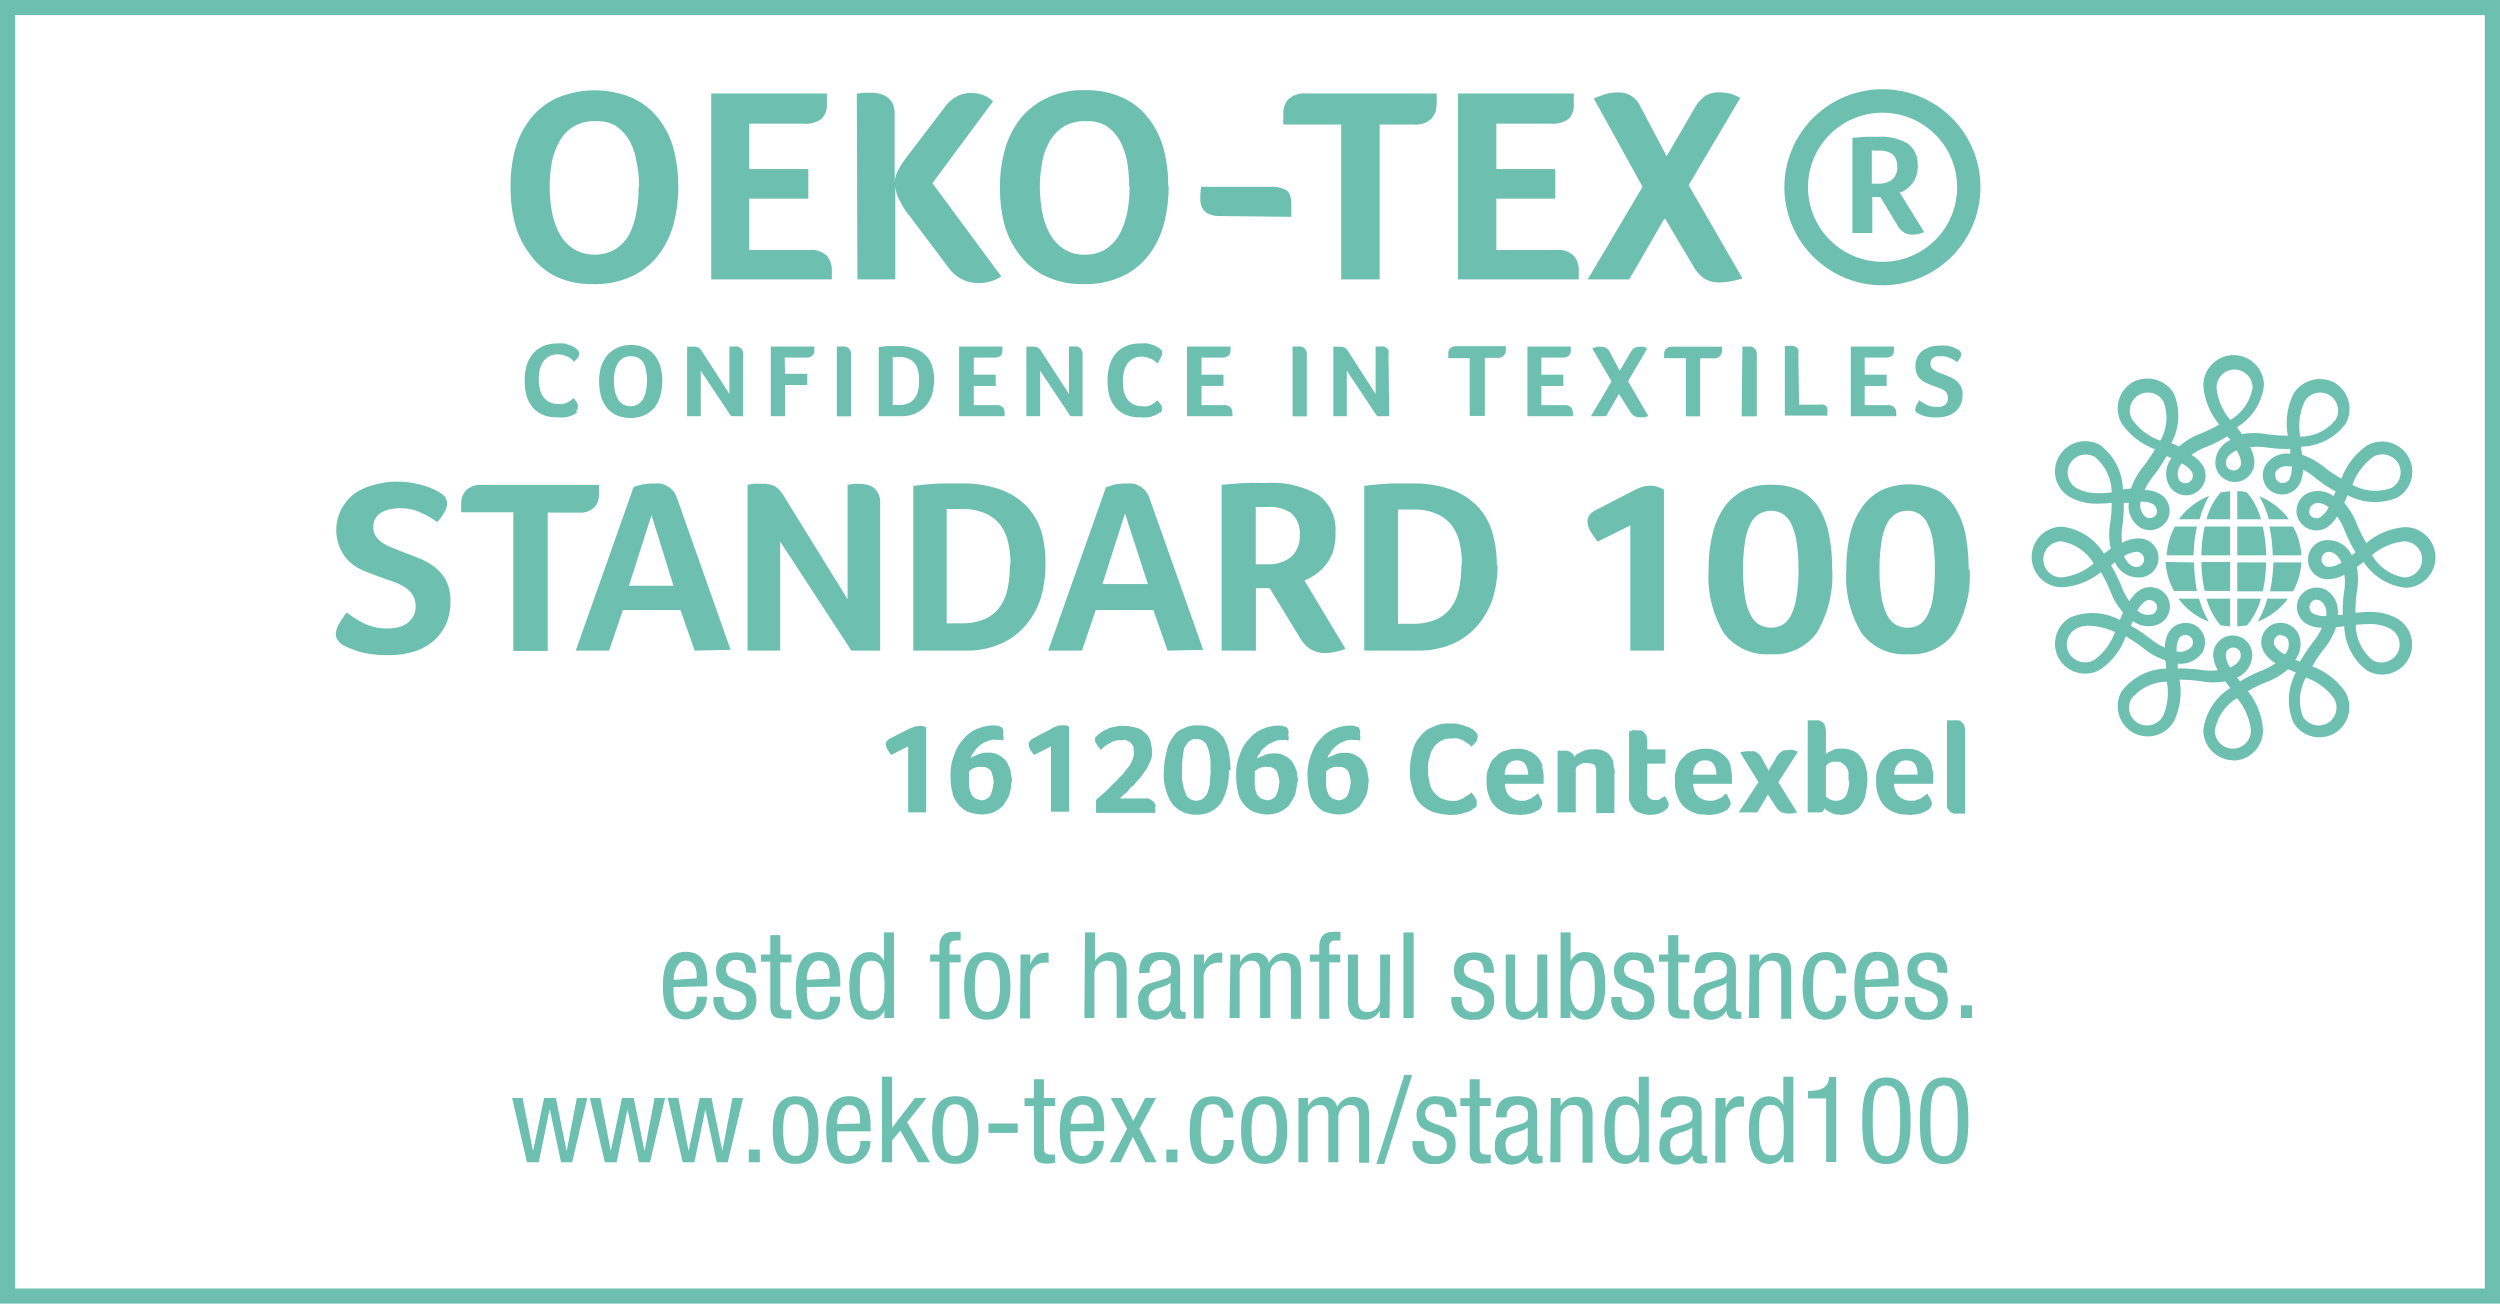 <svg xmlns="http://www.w3.org/2000/svg" viewBox="0 0 165 86.04"><defs><style>.cls-1{fill:#6dbfb0;}.cls-2,.cls-3{fill:none;stroke-miterlimit:10;}.cls-2{stroke:#231f20;stroke-width:0.54px;}.cls-3{stroke:#6dbfb0;}</style></defs><title>oeko-tex</title><g id="Calque_2" data-name="Calque 2"><g id="Calque_2-2" data-name="Calque 2"><path class="cls-1" d="M44.45,65.15c0,.65,0,1.63.81,1.63.64,0,.72-.66.72-1h.67a1.43,1.43,0,0,1-1.43,1.5c-1,0-1.47-.72-1.47-2.17,0-1.06.21-2.29,1.51-2.29s1.42,1.13,1.42,2v.27m-.7-.52V64.4c0-.48-.15-1-.73-1s-.78.86-.78,1.11v.16Z"/><path class="cls-1" d="M49.23,64.19c0-.53-.14-.83-.62-.83a.61.61,0,0,0-.69.65c0,.5.52.6,1,.77s1,.36,1,1.2a1.24,1.24,0,0,1-1.37,1.32,1.3,1.3,0,0,1-1.45-1.5h.66c0,.51.14,1,.79,1a.66.66,0,0,0,.71-.7c0-.57-.53-.69-1-.86s-1-.33-1-1.21.61-1.17,1.35-1.17c1.23,0,1.28.86,1.29,1.35"/><path class="cls-1" d="M50.84,61.72h.66V63h.74v.52H51.5V66.2c0,.34.09.47.44.47l.29,0v.55a3.8,3.8,0,0,1-.54,0c-.69,0-.85-.28-.85-.84V63.47h-.62V63h.62"/><path class="cls-1" d="M53.25,65.15c0,.65,0,1.63.81,1.63.63,0,.72-.66.72-1h.67A1.43,1.43,0,0,1,54,67.3c-1,0-1.47-.72-1.47-2.17,0-1.06.21-2.29,1.51-2.29s1.42,1.13,1.42,2v.27m-.7-.52V64.4c0-.48-.15-1-.73-1s-.78.86-.78,1.11v.16Z"/><path class="cls-1" d="M59,67.19h-.63v-.52h0a1,1,0,0,1-.92.63c-1,0-1.39-.89-1.39-2.22,0-.89.15-2.24,1.34-2.24a1,1,0,0,1,.94.6h0v-1.9H59m-1.47,5.19c.73,0,.85-.69.85-1.65s-.14-1.67-.85-1.67-.78.65-.78,1.67.16,1.65.78,1.65"/><path class="cls-1" d="M62,63.47h-.61V63H62v-.5c0-.64.28-1,.92-1h.48v.57h-.3c-.29,0-.43.11-.43.4V63h.73v.52h-.73v3.72H62"/><path class="cls-1" d="M65.16,62.84c1.23,0,1.53,1,1.53,2.23s-.31,2.23-1.53,2.23-1.53-1-1.53-2.23.31-2.23,1.53-2.23M66,65.07c0-.92-.13-1.71-.84-1.71s-.82.79-.82,1.71.13,1.71.82,1.71S66,66,66,65.07"/><path class="cls-1" d="M67.36,63H68v.64h0c.19-.41.44-.75.92-.75a.69.69,0,0,1,.29,0v.65a1.67,1.67,0,0,0-.36,0,.94.94,0,0,0-.87,1v2.68h-.66"/><path class="cls-1" d="M71.61,61.54h.66v1.9h0a1.22,1.22,0,0,1,1-.6c1.09,0,1.09.85,1.09,1.34v3h-.66V64.27c0-.33,0-.86-.63-.86a.83.83,0,0,0-.84.86v2.92h-.66"/><path class="cls-1" d="M75.18,64.23c0-1,.41-1.39,1.42-1.39,1.29,0,1.29.78,1.29,1.22v2.37c0,.17,0,.34.21.34a.25.25,0,0,0,.15,0v.47a2.05,2.05,0,0,1-.38,0c-.26,0-.57,0-.6-.54h0a1.2,1.2,0,0,1-1,.6c-.79,0-1.15-.47-1.15-1.23a1.09,1.09,0,0,1,.79-1.17l.9-.27c.48-.15.48-.29.48-.64a.59.59,0,0,0-.68-.63.73.73,0,0,0-.73.84v0m1.38.65c-.24.26-.83.32-1.13.5a.68.68,0,0,0-.32.67c0,.43.15.73.6.73a.85.85,0,0,0,.85-.8Z"/><path class="cls-1" d="M78.8,63h.66v.64h0c.19-.41.44-.75.92-.75a.69.69,0,0,1,.29,0v.65a1.67,1.67,0,0,0-.36,0,.94.94,0,0,0-.87,1v2.68H78.8"/><path class="cls-1" d="M81.21,63h.63v.5h0a1.12,1.12,0,0,1,1-.61.82.82,0,0,1,.91.68,1.18,1.18,0,0,1,1-.68c1.11,0,1.11.85,1.11,1.35v3h-.66V64.27c0-.33,0-.86-.57-.86a.78.78,0,0,0-.79.86v2.92h-.67V64.27c0-.33,0-.86-.56-.86a.78.78,0,0,0-.79.86v2.92h-.67"/><path class="cls-1" d="M87.07,63.47h-.62V63h.62v-.5c0-.64.28-1,.92-1h.48v.57h-.31c-.28,0-.43.11-.43.4V63h.73v.52h-.73v3.72h-.66"/><path class="cls-1" d="M91.71,67.19h-.63V66.7h0a1.15,1.15,0,0,1-1,.6c-1.12,0-1.12-.84-1.12-1.34V63h.67v2.93c0,.32,0,.86.62.86a.82.82,0,0,0,.84-.86V63h.66"/><rect class="cls-1" x="92.63" y="61.54" width="0.67" height="5.65"/><path class="cls-1" d="M97.93,64.19c0-.53-.14-.83-.62-.83a.61.61,0,0,0-.69.65c0,.5.52.6,1,.77s1,.36,1,1.2a1.23,1.23,0,0,1-1.36,1.32,1.3,1.3,0,0,1-1.46-1.5h.66c0,.51.14,1,.8,1a.66.66,0,0,0,.7-.7c0-.57-.53-.69-1-.86s-1-.33-1-1.21.61-1.17,1.35-1.17c1.23,0,1.28.86,1.29,1.35"/><path class="cls-1" d="M102.13,67.19h-.63V66.7h0a1.12,1.12,0,0,1-1,.6c-1.12,0-1.12-.84-1.12-1.34V63H100v2.93c0,.32,0,.86.62.86a.82.82,0,0,0,.84-.86V63h.66"/><path class="cls-1" d="M103,61.54h.66v1.9h0a1,1,0,0,1,1-.6c1.15,0,1.29,1.35,1.29,2.24,0,1.19-.4,2.22-1.38,2.22a1,1,0,0,1-.92-.63h0v.52H103m1.48-.46c.62,0,.78-.69.78-1.65s-.16-1.67-.78-1.67-.85.84-.85,1.67.14,1.65.85,1.65"/><path class="cls-1" d="M108.5,64.19c0-.53-.14-.83-.63-.83a.61.61,0,0,0-.68.65c0,.5.52.6,1,.77s1,.36,1,1.2a1.24,1.24,0,0,1-1.37,1.32,1.3,1.3,0,0,1-1.46-1.5h.67c0,.51.14,1,.79,1a.66.66,0,0,0,.7-.7c0-.57-.52-.69-1-.86s-1-.33-1-1.21a1.19,1.19,0,0,1,1.35-1.17c1.24,0,1.29.86,1.3,1.35"/><path class="cls-1" d="M110.1,61.72h.67V63h.73v.52h-.73V66.2c0,.34.09.47.43.47l.3,0v.55a3.8,3.8,0,0,1-.54,0c-.69,0-.86-.28-.86-.84V63.47h-.61V63h.61"/><path class="cls-1" d="M111.86,64.23c0-1,.41-1.39,1.42-1.39,1.29,0,1.29.78,1.29,1.22v2.37c0,.17,0,.34.21.34a.25.25,0,0,0,.15,0v.47a2.05,2.05,0,0,1-.38,0c-.25,0-.57,0-.6-.54h0a1.2,1.2,0,0,1-1,.6,1.07,1.07,0,0,1-1.16-1.23,1.09,1.09,0,0,1,.8-1.17l.9-.27c.48-.15.48-.29.48-.64a.59.59,0,0,0-.68-.63.73.73,0,0,0-.73.84v0m1.39.65c-.25.26-.83.32-1.13.5a.67.67,0,0,0-.33.67c0,.43.15.73.6.73a.86.86,0,0,0,.86-.8Z"/><path class="cls-1" d="M115.48,63h.63v.5h0a1.13,1.13,0,0,1,1-.61c1.11,0,1.11.85,1.11,1.35v3h-.66V64.27c0-.33,0-.86-.63-.86a.82.82,0,0,0-.83.86v2.92h-.67"/><path class="cls-1" d="M121.17,64.24c0-.41-.17-.88-.67-.88s-.84.21-.84,1.76c0,.55,0,1.66.81,1.66.57,0,.7-.6.7-1.06h.67a1.43,1.43,0,0,1-1.4,1.58c-1,0-1.47-.72-1.47-2.17,0-1.06.2-2.29,1.51-2.29a1.28,1.28,0,0,1,1.36,1.4"/><path class="cls-1" d="M123.08,65.15c0,.65,0,1.63.82,1.63.63,0,.72-.66.72-1h.66a1.43,1.43,0,0,1-1.42,1.5c-1,0-1.47-.72-1.47-2.17,0-1.06.2-2.29,1.51-2.29s1.41,1.13,1.41,2v.27m-.69-.52V64.4c0-.48-.15-1-.74-1s-.77.86-.77,1.11v.16Z"/><path class="cls-1" d="M127.87,64.19c0-.53-.15-.83-.63-.83a.62.62,0,0,0-.69.65c0,.5.53.6,1,.77s1,.36,1,1.2a1.23,1.23,0,0,1-1.36,1.32,1.3,1.3,0,0,1-1.46-1.5h.67c0,.51.14,1,.79,1a.66.66,0,0,0,.7-.7c0-.57-.52-.69-1-.86s-1-.33-1-1.21.61-1.17,1.35-1.17c1.24,0,1.28.86,1.29,1.35"/><rect class="cls-1" x="129.42" y="66.35" width="0.73" height="0.84"/><polyline class="cls-1" points="33.8 72.47 34.49 72.47 35.17 75.93 35.19 75.93 35.91 72.47 36.69 72.47 37.39 75.93 37.41 75.93 38.07 72.47 38.76 72.47 37.76 76.71 37.03 76.71 36.29 73.24 36.27 73.24 35.56 76.71 34.78 76.71"/><polyline class="cls-1" points="38.93 72.47 39.63 72.47 40.31 75.93 40.32 75.93 41.05 72.47 41.83 72.47 42.53 75.93 42.55 75.93 43.2 72.47 43.9 72.47 42.9 76.71 42.17 76.71 41.42 73.24 41.41 73.24 40.7 76.71 39.92 76.71"/><polyline class="cls-1" points="44.07 72.47 44.77 72.47 45.44 75.93 45.46 75.93 46.18 72.47 46.96 72.47 47.67 75.93 47.68 75.93 48.34 72.47 49.04 72.47 48.03 76.71 47.3 76.71 46.56 73.24 46.55 73.24 45.83 76.71 45.06 76.71"/><rect class="cls-1" x="49.42" y="75.87" width="0.73" height="0.84"/><path class="cls-1" d="M52.49,72.35c1.23,0,1.53,1,1.53,2.24s-.31,2.23-1.53,2.23S51,75.78,51,74.59s.3-2.24,1.52-2.24m.84,2.24c0-.92-.14-1.71-.85-1.71s-.82.79-.82,1.71.14,1.71.82,1.71.85-.8.85-1.71"/><path class="cls-1" d="M55.25,74.67c0,.64,0,1.63.81,1.63.63,0,.72-.67.72-1h.67A1.44,1.44,0,0,1,56,76.82c-1,0-1.47-.72-1.47-2.18,0-1.06.21-2.29,1.51-2.29s1.42,1.14,1.42,2.05v.27m-.7-.52v-.23c0-.48-.15-1-.74-1s-.77.85-.77,1.11v.16Z"/><polyline class="cls-1" points="61.38 76.71 60.6 76.71 59.42 74.61 58.88 75.28 58.88 76.71 58.21 76.71 58.21 71.06 58.88 71.06 58.88 74.42 58.89 74.42 60.38 72.47 61.15 72.47 59.87 74.07"/><path class="cls-1" d="M63.05,72.35c1.23,0,1.53,1,1.53,2.24s-.31,2.23-1.53,2.23-1.53-1-1.53-2.23.31-2.24,1.53-2.24m.83,2.24c0-.92-.13-1.71-.84-1.71s-.82.79-.82,1.71.14,1.71.82,1.71.84-.8.84-1.71"/><rect class="cls-1" x="65.24" y="74.15" width="1.93" height="0.62"/><path class="cls-1" d="M68.24,71.23h.66v1.24h.74V73H68.9v2.72c0,.34.09.48.44.48a1.6,1.6,0,0,0,.29,0v.55a3.33,3.33,0,0,1-.54.05c-.68,0-.85-.29-.85-.84V73h-.62v-.52h.62"/><path class="cls-1" d="M70.65,74.67c0,.64,0,1.63.81,1.63.63,0,.72-.67.72-1h.67a1.44,1.44,0,0,1-1.42,1.51c-1,0-1.48-.72-1.48-2.18,0-1.06.21-2.29,1.51-2.29s1.42,1.14,1.42,2.05v.27m-.7-.52v-.23c0-.48-.15-1-.73-1s-.78.85-.78,1.11v.16Z"/><polyline class="cls-1" points="73.31 72.47 74.03 72.47 74.8 73.98 75.58 72.47 76.3 72.47 75.2 74.5 76.34 76.71 75.61 76.71 74.77 75.03 73.95 76.71 73.23 76.71 74.39 74.5"/><rect class="cls-1" x="76.98" y="75.87" width="0.73" height="0.84"/><path class="cls-1" d="M80.75,73.76c0-.41-.16-.88-.67-.88s-.83.21-.83,1.75c0,.56,0,1.67.81,1.67.57,0,.69-.61.69-1.06h.67A1.43,1.43,0,0,1,80,76.82c-1,0-1.48-.72-1.48-2.18,0-1.06.21-2.28,1.52-2.28a1.28,1.28,0,0,1,1.35,1.4"/><path class="cls-1" d="M83.43,72.35c1.23,0,1.53,1,1.53,2.24s-.31,2.23-1.53,2.23-1.52-1-1.52-2.23.3-2.24,1.52-2.24m.83,2.24c0-.92-.13-1.71-.84-1.71s-.82.79-.82,1.71.14,1.71.82,1.71.84-.8.84-1.71"/><path class="cls-1" d="M85.7,72.47h.63V73h0a1.13,1.13,0,0,1,1-.61.84.84,0,0,1,.92.68,1.19,1.19,0,0,1,1-.68c1.11,0,1.11.85,1.11,1.35v3h-.66V73.78c0-.32,0-.85-.57-.85a.78.78,0,0,0-.8.85v2.93h-.66V73.78c0-.32,0-.85-.57-.85a.78.78,0,0,0-.79.85v2.93H85.7"/><polygon class="cls-1" points="92.68 70.95 93.2 70.95 91.36 76.82 90.84 76.82 92.68 70.95"/><path class="cls-1" d="M95.38,73.71c0-.54-.14-.83-.63-.83a.6.6,0,0,0-.68.65c0,.49.52.59,1,.77s1,.35,1,1.19a1.24,1.24,0,0,1-1.37,1.33,1.31,1.31,0,0,1-1.46-1.51H94c0,.52.14,1,.79,1a.67.67,0,0,0,.7-.71c0-.57-.52-.69-1-.86s-1-.32-1-1.2a1.2,1.2,0,0,1,1.35-1.18c1.24,0,1.29.86,1.3,1.36"/><path class="cls-1" d="M97,71.23h.66v1.24h.73V73h-.73v2.72c0,.34.09.48.44.48a1.6,1.6,0,0,0,.29,0v.55a3.47,3.47,0,0,1-.54.05c-.69,0-.85-.29-.85-.84V73h-.62v-.52H97"/><path class="cls-1" d="M98.74,73.75c0-1,.41-1.4,1.42-1.4,1.29,0,1.29.78,1.29,1.23v2.36c0,.17,0,.34.21.34a.25.25,0,0,0,.15,0v.47a1.71,1.71,0,0,1-.38.05c-.26,0-.57,0-.6-.55h0a1.19,1.19,0,0,1-1,.61,1.08,1.08,0,0,1-1.16-1.23,1.11,1.11,0,0,1,.8-1.18l.9-.26c.48-.15.48-.29.48-.65s-.24-.62-.68-.62a.72.72,0,0,0-.73.83v0m1.39.65c-.25.26-.83.31-1.13.49a.69.69,0,0,0-.33.68c0,.43.15.73.6.73a.87.87,0,0,0,.86-.81Z"/><path class="cls-1" d="M102.36,72.47H103V73h0a1.15,1.15,0,0,1,1-.61c1.11,0,1.11.85,1.11,1.35v3h-.66V73.78c0-.32,0-.85-.63-.85a.81.81,0,0,0-.83.85v2.93h-.67"/><path class="cls-1" d="M108.82,76.71h-.63v-.52h0a1,1,0,0,1-.91.63c-1,0-1.39-.89-1.39-2.23,0-.89.14-2.23,1.34-2.23a1,1,0,0,1,.93.59h0V71.06h.66m-1.48,5.19c.74,0,.86-.7.86-1.66s-.14-1.67-.86-1.67-.77.66-.77,1.67.16,1.66.77,1.66"/><path class="cls-1" d="M109.6,73.75c0-1,.41-1.4,1.42-1.4,1.29,0,1.29.78,1.29,1.23v2.36c0,.17,0,.34.21.34a.25.25,0,0,0,.15,0v.47a1.71,1.71,0,0,1-.38.05c-.25,0-.57,0-.6-.55h0a1.19,1.19,0,0,1-1,.61,1.08,1.08,0,0,1-1.16-1.23,1.11,1.11,0,0,1,.8-1.18l.9-.26c.48-.15.48-.29.48-.65s-.24-.62-.68-.62a.72.72,0,0,0-.73.83v0m1.39.65c-.25.26-.83.31-1.13.49a.69.69,0,0,0-.33.68c0,.43.15.73.6.73a.87.87,0,0,0,.86-.81Z"/><path class="cls-1" d="M113.22,72.47h.67v.63h0c.19-.4.44-.75.92-.75a.55.55,0,0,1,.29.06v.64a1.67,1.67,0,0,0-.36,0,.94.94,0,0,0-.86,1v2.68h-.67"/><path class="cls-1" d="M118.36,76.71h-.63v-.52h0a1,1,0,0,1-.92.63c-1,0-1.38-.89-1.38-2.23,0-.89.14-2.23,1.34-2.23a1,1,0,0,1,.93.59h0V71.06h.66m-1.48,5.19c.74,0,.85-.7.85-1.66s-.14-1.67-.85-1.67-.78.66-.78,1.67.16,1.66.78,1.66"/><path class="cls-1" d="M119.33,72c.71,0,1.35-.12,1.39-.92h.47v5.61h-.66V72.5h-1.2"/><path class="cls-1" d="M122.91,74c0-1.24.09-2.89,1.59-2.89s1.6,1.51,1.6,2.89c0,1.18-.08,2.83-1.6,2.83s-1.59-1.51-1.59-2.83m1.59,2.31c.86,0,.91-1.13.91-2.31s0-2.36-.91-2.36-.9,1.12-.9,2.36.05,2.31.9,2.31"/><path class="cls-1" d="M126.71,74c0-1.24.09-2.89,1.6-2.89s1.6,1.51,1.6,2.89c0,1.18-.09,2.83-1.6,2.83s-1.6-1.51-1.6-2.83m1.6,2.31c.85,0,.9-1.13.9-2.31s-.05-2.36-.9-2.36-.9,1.12-.9,2.36,0,2.31.9,2.31"/><rect class="cls-2" x="0.5" y="0.51" width="163.99" height="85.03"/><path class="cls-1" d="M38.09,27.21l-.13.1a1.47,1.47,0,0,1-.25.12,1.89,1.89,0,0,1-.38.11,2.68,2.68,0,0,1-.52,0,2.35,2.35,0,0,1-1-.17,1.87,1.87,0,0,1-.67-.5,2.32,2.32,0,0,1-.39-.75,3.74,3.74,0,0,1-.12-1,3.28,3.28,0,0,1,.13-1,2.19,2.19,0,0,1,.41-.77,1.69,1.69,0,0,1,.67-.5,2.25,2.25,0,0,1,.94-.18,2.49,2.49,0,0,1,.49,0l.37.12a1.71,1.71,0,0,1,.27.13.8.8,0,0,1,.16.13.43.43,0,0,1,.11.12.37.37,0,0,1,.05.17.5.5,0,0,1-.11.28,1.79,1.79,0,0,1-.23.25,1.49,1.49,0,0,0-.18-.17,1.14,1.14,0,0,0-.23-.15,2,2,0,0,0-.29-.11,1.36,1.36,0,0,0-.36-.05,1.12,1.12,0,0,0-1,.51,1.58,1.58,0,0,0-.21.52,3,3,0,0,0-.06.59,3.21,3.21,0,0,0,.06.63,1.51,1.51,0,0,0,.22.52,1.12,1.12,0,0,0,.39.36,1.25,1.25,0,0,0,.61.14,1.36,1.36,0,0,0,.36,0l.28-.11.22-.15.15-.13.1.12.1.14a1.09,1.09,0,0,1,.08.15.43.43,0,0,1,0,.14.33.33,0,0,1,0,.15.6.6,0,0,1-.11.14"/><path class="cls-1" d="M43.71,25.15a3.56,3.56,0,0,1-.12.94,2.25,2.25,0,0,1-.37.78,1.8,1.8,0,0,1-.66.52,2.38,2.38,0,0,1-1.91,0,1.84,1.84,0,0,1-.64-.53,2.38,2.38,0,0,1-.36-.77,4,4,0,0,1-.11-.93,3.46,3.46,0,0,1,.12-.92,2.49,2.49,0,0,1,.39-.76,1.89,1.89,0,0,1,.66-.51,2.12,2.12,0,0,1,.95-.2,2.2,2.2,0,0,1,.93.19,1.67,1.67,0,0,1,.63.51,2,2,0,0,1,.37.75,3.48,3.48,0,0,1,.12.93m-1,0a4.21,4.21,0,0,0-.06-.63A1.92,1.92,0,0,0,42.5,24a1.07,1.07,0,0,0-.34-.36,1,1,0,0,0-.51-.13,1.06,1.06,0,0,0-.53.13,1,1,0,0,0-.35.36,1.63,1.63,0,0,0-.19.51,3.34,3.34,0,0,0,0,1.26,1.72,1.72,0,0,0,.19.54,1,1,0,0,0,.34.37,1,1,0,0,0,1,0,1,1,0,0,0,.34-.37,1.72,1.72,0,0,0,.19-.54,4.21,4.21,0,0,0,.06-.63"/><path class="cls-1" d="M49.05,27.47h-.8l-2-3v3h-.9V22.88l.18,0h.24a.64.64,0,0,1,.34.07.65.65,0,0,1,.22.24L48.14,26V22.87l.18,0h.13a.75.75,0,0,1,.21,0,.46.46,0,0,1,.19.08.36.36,0,0,1,.14.16.54.54,0,0,1,.06.27"/><path class="cls-1" d="M51.81,24.67h1.47v.74H51.81v2.06h-.94v-4.6h2.88s0,.09,0,.12v.13a.49.49,0,0,1-.12.34.56.56,0,0,1-.44.14h-1.4"/><path class="cls-1" d="M55.23,22.87l.19,0h.14a.75.75,0,0,1,.21,0,.41.41,0,0,1,.19.08.46.46,0,0,1,.15.16.54.54,0,0,1,.06.27v4.1h-.94"/><path class="cls-1" d="M61.65,25.09a3.41,3.41,0,0,1-.13.92,2.21,2.21,0,0,1-.4.76,2,2,0,0,1-.69.51,2.26,2.26,0,0,1-1,.19H58V22.91a5.8,5.8,0,0,1,.75-.07l.54,0a3.08,3.08,0,0,1,1.14.19,1.84,1.84,0,0,1,.73.49,1.67,1.67,0,0,1,.38.72,3.1,3.1,0,0,1,.12.87m-1,0a2.93,2.93,0,0,0-.06-.61,1.28,1.28,0,0,0-.21-.49,1,1,0,0,0-.41-.33,1.54,1.54,0,0,0-.65-.12l-.41,0v3.17h.37a1.58,1.58,0,0,0,.67-.12,1,1,0,0,0,.42-.34,1.28,1.28,0,0,0,.22-.52,3.37,3.37,0,0,0,.06-.66"/><path class="cls-1" d="M65.74,26.74a.55.55,0,0,1,.45.15.51.51,0,0,1,.11.34v.13s0,.07,0,.11h-3v-4.6h2.86a.6.6,0,0,1,0,.12v.13a.49.49,0,0,1-.12.36.67.67,0,0,1-.46.12H64.27v1.13h1.45v.74H64.27v1.27"/><path class="cls-1" d="M71.45,27.47h-.8l-2-3v3h-.91V22.88l.19,0h.23a.68.68,0,0,1,.35.07.74.74,0,0,1,.22.24L70.55,26V22.87l.18,0h.13a.65.65,0,0,1,.2,0,.41.41,0,0,1,.19.08.36.36,0,0,1,.14.16.54.54,0,0,1,.06.27"/><path class="cls-1" d="M76.55,27.21a.58.58,0,0,1-.13.1,1.17,1.17,0,0,1-.25.12,1.57,1.57,0,0,1-.38.11,2.64,2.64,0,0,1-.51,0,2.35,2.35,0,0,1-1-.17,1.71,1.71,0,0,1-.67-.5,2,2,0,0,1-.39-.75,3.74,3.74,0,0,1-.12-1,3.28,3.28,0,0,1,.13-1,2.17,2.17,0,0,1,.4-.77,1.76,1.76,0,0,1,.67-.5,2.3,2.3,0,0,1,1-.18,2.39,2.39,0,0,1,.48,0l.38.12a1.25,1.25,0,0,1,.26.13.92.92,0,0,1,.17.13.43.43,0,0,1,.11.12.35.35,0,0,1,0,.17.56.56,0,0,1-.1.28L76.4,24a1.62,1.62,0,0,0-.19-.17A.86.86,0,0,0,76,23.7l-.29-.11a1.44,1.44,0,0,0-.37-.05,1.1,1.1,0,0,0-.59.15,1.06,1.06,0,0,0-.37.36,1.58,1.58,0,0,0-.21.52,3,3,0,0,0-.06.59,3.21,3.21,0,0,0,.06.63,1.5,1.5,0,0,0,.21.52,1.07,1.07,0,0,0,.4.36,1.22,1.22,0,0,0,.61.14,1.34,1.34,0,0,0,.35,0,1.49,1.49,0,0,0,.28-.11,1.39,1.39,0,0,0,.22-.15,1.08,1.08,0,0,0,.15-.13l.1.12a.71.71,0,0,1,.1.14,1.19,1.19,0,0,1,.09.15.39.39,0,0,1,0,.14.33.33,0,0,1,0,.15.69.69,0,0,1-.12.14"/><path class="cls-1" d="M80.77,26.74a.57.57,0,0,1,.45.15.52.52,0,0,1,.12.34v.13s0,.07,0,.11h-3v-4.6h2.87s0,.09,0,.12v.13a.45.45,0,0,1-.13.36.67.67,0,0,1-.46.12H79.3v1.13h1.45v.74H79.3v1.27"/><path class="cls-1" d="M85.31,22.87l.19,0h.14a.75.75,0,0,1,.21,0,.46.46,0,0,1,.34.24.54.54,0,0,1,.06.27v4.1h-.94"/><path class="cls-1" d="M91.69,27.47h-.8l-2-3v3H88V22.88l.18,0h.24a.64.64,0,0,1,.34.07.74.74,0,0,1,.22.24L90.79,26V22.87l.18,0h.13a.75.75,0,0,1,.21,0,.37.37,0,0,1,.18.08.58.58,0,0,1,.15.16.68.68,0,0,1,0,.27"/><path class="cls-1" d="M97,23.64H95.59a.39.39,0,0,1,0-.14v-.13A.5.5,0,0,1,95.7,23a.57.57,0,0,1,.45-.15h3.23a1.37,1.37,0,0,1,0,.29.47.47,0,0,1-.12.32.53.53,0,0,1-.44.16H98v3.83H97"/><path class="cls-1" d="M103.24,26.74a.55.55,0,0,1,.45.15.52.52,0,0,1,.12.34v.13a.37.37,0,0,0,0,.11h-3v-4.6h2.86s0,.09,0,.12v.13a.49.49,0,0,1-.12.36.7.7,0,0,1-.47.12h-1.35v1.13h1.45v.74h-1.45v1.27"/><path class="cls-1" d="M106.85,26,106,27.47h-1l1.36-2.3L105.09,23l.29-.11a1.06,1.06,0,0,1,.31,0,.58.58,0,0,1,.55.33l.66,1.25.69-1.17a1,1,0,0,1,.26-.32.7.7,0,0,1,.37-.09,1,1,0,0,1,.26,0,.86.86,0,0,1,.24.11l-1.27,2.16,1.34,2.3a1.47,1.47,0,0,1-.28.08,1.32,1.32,0,0,1-.27,0,.66.66,0,0,1-.42-.11.9.9,0,0,1-.26-.31"/><path class="cls-1" d="M111.27,23.64h-1.44a.93.93,0,0,1,0-.14v-.13a.5.5,0,0,1,.13-.34.6.6,0,0,1,.45-.15h3.24a2.64,2.64,0,0,1,0,.29.48.48,0,0,1-.13.32.5.5,0,0,1-.43.16h-.88v3.83h-.94"/><path class="cls-1" d="M115,22.87l.19,0h.14a.75.75,0,0,1,.21,0,.5.5,0,0,1,.2.08.46.46,0,0,1,.15.16.67.67,0,0,1,.06.27v4.1h-1"/><path class="cls-1" d="M118.74,26.71h1.34a.67.67,0,0,1,.27,0,.39.39,0,0,1,.18.1.34.34,0,0,1,.08.17.48.48,0,0,1,0,.18v.16a.42.42,0,0,1,0,.11H117.8v-4.6l.18,0h.14a.75.75,0,0,1,.21,0,.54.54,0,0,1,.21.08.58.58,0,0,1,.15.16.68.68,0,0,1,0,.27"/><path class="cls-1" d="M124.58,26.74a.55.55,0,0,1,.45.15.57.57,0,0,1,.12.47s0,.07,0,.11h-3v-4.6H125a.6.6,0,0,1,0,.12v.13a.49.49,0,0,1-.12.36.7.7,0,0,1-.47.12h-1.34v1.13h1.45v.74h-1.45v1.27"/><path class="cls-1" d="M126.66,26.41a3.35,3.35,0,0,0,.48.3,1.37,1.37,0,0,0,.66.14.89.89,0,0,0,.28,0,.93.93,0,0,0,.25-.1.63.63,0,0,0,.17-.19.65.65,0,0,0,.07-.29.66.66,0,0,0-.07-.3.8.8,0,0,0-.2-.21,1.2,1.2,0,0,0-.3-.15l-.34-.12-.43-.17a2.06,2.06,0,0,1-.41-.23,1.06,1.06,0,0,1-.29-.37,1.33,1.33,0,0,1-.11-.56,1.22,1.22,0,0,1,.13-.59,1.13,1.13,0,0,1,.35-.43,1.92,1.92,0,0,1,.52-.25,2.18,2.18,0,0,1,.63-.08,2.81,2.81,0,0,1,.43,0l.35.08.26.1a.91.91,0,0,1,.16.1.32.32,0,0,1,.19.3.71.71,0,0,1-.07.23,1.28,1.28,0,0,1-.21.28,2,2,0,0,0-.44-.26,1.27,1.27,0,0,0-.58-.13l-.25,0a.62.62,0,0,0-.24.08.55.55,0,0,0-.18.16.55.55,0,0,0,0,.5.86.86,0,0,0,.19.19,1.71,1.71,0,0,0,.27.14l.32.12.45.18a2.33,2.33,0,0,1,.41.24,1.13,1.13,0,0,1,.3.38,1.16,1.16,0,0,1,.12.56,1.47,1.47,0,0,1-.13.64,1.37,1.37,0,0,1-.9.76,2.53,2.53,0,0,1-.7.09,2.94,2.94,0,0,1-.8-.09,2.17,2.17,0,0,1-.44-.19.57.57,0,0,1-.14-.13.31.31,0,0,1,0-.17.53.53,0,0,1,.1-.28,3.21,3.21,0,0,1,.19-.31"/><path class="cls-1" d="M44.77,12.27a9.73,9.73,0,0,1-.31,2.5,5.78,5.78,0,0,1-1,2.06,4.78,4.78,0,0,1-1.74,1.4,5.78,5.78,0,0,1-2.57.52,5.42,5.42,0,0,1-2.52-.53A4.51,4.51,0,0,1,35,16.81a5.64,5.64,0,0,1-1-2,9.47,9.47,0,0,1-.3-2.48A9.2,9.2,0,0,1,34,9.85a5.78,5.78,0,0,1,1-2,4.78,4.78,0,0,1,1.75-1.38,6.41,6.41,0,0,1,5,0,4.61,4.61,0,0,1,1.7,1.34,5.68,5.68,0,0,1,1,2,9.38,9.38,0,0,1,.31,2.49m-2.58,0A8.14,8.14,0,0,0,42,10.62a4.1,4.1,0,0,0-.49-1.39,3,3,0,0,0-.89-.94A2.46,2.46,0,0,0,39.3,8a2.62,2.62,0,0,0-1.42.34,2.59,2.59,0,0,0-.92.94,4.37,4.37,0,0,0-.53,1.39,8.91,8.91,0,0,0-.15,1.66A9.24,9.24,0,0,0,36.43,14a5.35,5.35,0,0,0,.5,1.43,2.82,2.82,0,0,0,.93,1,2.73,2.73,0,0,0,2.78,0,2.77,2.77,0,0,0,.91-1A5,5,0,0,0,42,14a8.44,8.44,0,0,0,.15-1.69"/><path class="cls-1" d="M53.38,16.5a1.5,1.5,0,0,1,1.2.39,1.46,1.46,0,0,1,.32.9,3.33,3.33,0,0,1,0,.34c0,.09,0,.2,0,.31H46.94V6.17h7.63a2.38,2.38,0,0,1,0,.34,1.62,1.62,0,0,1,0,.33,1.28,1.28,0,0,1-.34,1,1.72,1.72,0,0,1-1.21.32H49.45v3h3.9v1.95h-3.9V16.5"/><path class="cls-1" d="M56.55,6.18l.5-.06.38,0a2.77,2.77,0,0,1,.56.05,1.58,1.58,0,0,1,.52.21,1.28,1.28,0,0,1,.4.43,1.71,1.71,0,0,1,.14.74V12a1.93,1.93,0,0,1,.25-.8,5.19,5.19,0,0,1,.5-.78l2.51-3.29a2.47,2.47,0,0,1,.85-.77,1.86,1.86,0,0,1,.89-.22,2.18,2.18,0,0,1,.87.15,1.84,1.84,0,0,1,.62.4l-4,5.4,4.55,6.16a2.73,2.73,0,0,1-1.44.43,2.38,2.38,0,0,1-2-.95L60,14.21a5,5,0,0,1-.6-.94,2.25,2.25,0,0,1-.31-1v6.17h-2.5"/><path class="cls-1" d="M77.13,12.27a9.73,9.73,0,0,1-.31,2.5,5.8,5.8,0,0,1-1,2.06,4.62,4.62,0,0,1-1.74,1.4,5.7,5.7,0,0,1-2.56.52A5.41,5.41,0,0,1,69,18.22a4.47,4.47,0,0,1-1.71-1.41,5.77,5.77,0,0,1-1-2A9.47,9.47,0,0,1,66,12.28a8.8,8.8,0,0,1,.33-2.43,5.76,5.76,0,0,1,1-2,4.9,4.9,0,0,1,1.76-1.38,5.64,5.64,0,0,1,2.52-.52,5.79,5.79,0,0,1,2.49.5,4.58,4.58,0,0,1,1.69,1.34,5.7,5.7,0,0,1,1,2,9.38,9.38,0,0,1,.31,2.49m-2.58,0a8.92,8.92,0,0,0-.14-1.66,4.87,4.87,0,0,0-.5-1.39,2.89,2.89,0,0,0-.9-.94A2.42,2.42,0,0,0,71.66,8a2.66,2.66,0,0,0-1.43.34,2.88,2.88,0,0,0-.93.94,4.34,4.34,0,0,0-.51,1.39,8.9,8.9,0,0,0-.16,1.66A9.23,9.23,0,0,0,68.79,14a4.74,4.74,0,0,0,.5,1.43,2.71,2.71,0,0,0,.92,1,2.45,2.45,0,0,0,1.39.38,2.55,2.55,0,0,0,1.4-.38,2.75,2.75,0,0,0,.9-1A5.35,5.35,0,0,0,74.4,14a8.44,8.44,0,0,0,.15-1.69"/><path class="cls-1" d="M80.53,14.26c-.88,0-1.31-.38-1.31-1.15a4,4,0,0,1,.06-.78h4.57a2,2,0,0,1,1,.2c.26.13.38.44.38,1v.39l0,.39"/><path class="cls-1" d="M88.52,8.22H84.7v0a2.94,2.94,0,0,1,0-.37c0-.09,0-.2,0-.34A1.35,1.35,0,0,1,85,6.58a1.54,1.54,0,0,1,1.21-.41h8.6a5.11,5.11,0,0,1,0,.78,1.28,1.28,0,0,1-.33.87,1.45,1.45,0,0,1-1.16.4H91.06V18.44H88.52"/><path class="cls-1" d="M102.68,16.5a1.49,1.49,0,0,1,1.2.39,1.46,1.46,0,0,1,.32.9v.34a2.72,2.72,0,0,0,0,.31H96.23V6.17h7.64a2.54,2.54,0,0,1,0,.34c0,.09,0,.2,0,.33a1.32,1.32,0,0,1-.33,1,1.78,1.78,0,0,1-1.23.32H98.76v3h3.89v1.95H98.76V16.5"/><path class="cls-1" d="M109.87,14.39l-2.34,4.05h-2.74l3.62-6.11L105.19,6.5c.25-.11.51-.2.77-.29a3.18,3.18,0,0,1,.82-.11,1.53,1.53,0,0,1,1.47.9L110,10.31l1.81-3.12a2.69,2.69,0,0,1,.71-.84,1.64,1.64,0,0,1,1-.25,2.76,2.76,0,0,1,.68.08,4.48,4.48,0,0,1,.66.28l-3.41,5.76L115,18.37a3.91,3.91,0,0,1-.75.19,3.57,3.57,0,0,1-.69.08,1.9,1.9,0,0,1-1.13-.29,2.53,2.53,0,0,1-.7-.83"/><path class="cls-1" d="M124.23,7.44a4.92,4.92,0,1,1-4.9,4.91,4.91,4.91,0,0,1,4.9-4.91m0-1.55a6.47,6.47,0,1,0,6.48,6.46,6.46,6.46,0,0,0-6.48-6.46"/><path class="cls-1" d="M126.58,10.87a2.43,2.43,0,0,1-.09.7,1.75,1.75,0,0,1-.66.91,1.28,1.28,0,0,1-.45.23L127,15.32a1.94,1.94,0,0,1-.39.12,1.81,1.81,0,0,1-.39.05,1,1,0,0,1-.57-.16,1.33,1.33,0,0,1-.44-.49L124.1,13h-.53v2.38h-1.31V9.09c.3,0,.58-.05.88-.06s.55,0,.79,0a3.46,3.46,0,0,1,2,.46,1.62,1.62,0,0,1,.63,1.4m-1.35.13a1,1,0,0,0-.31-.84,1.4,1.4,0,0,0-.85-.24h-.3a.68.68,0,0,0-.21,0v2.18H124a1.38,1.38,0,0,0,.9-.28,1.07,1.07,0,0,0,.32-.85"/><path class="cls-1" d="M147.42,50.18a2,2,0,0,1-2-2,3.81,3.81,0,0,1,1.78-2.77l-.33-.44a4.65,4.65,0,0,1-1.59,0,8.86,8.86,0,0,0-1.43-.11,4.48,4.48,0,0,1-.38,2.76,2,2,0,0,1-2.71.72,2,2,0,0,1-.73-2.71,3.77,3.77,0,0,1,2.93-1.5c0-.19,0-.37-.07-.56a4.33,4.33,0,0,1-1.39-.76,10.11,10.11,0,0,0-1.2-.81,4.46,4.46,0,0,1-1.7,2.2,2,2,0,0,1-2.71-.73,2,2,0,0,1,.73-2.71,3.81,3.81,0,0,1,3.29.16l.21-.5a4.41,4.41,0,0,1-.82-1.36,9.82,9.82,0,0,0-.64-1.3,4.46,4.46,0,0,1-2.57,1,2,2,0,0,1,0-4,3.76,3.76,0,0,1,2.77,1.78l.45-.33a4.42,4.42,0,0,1-.05-1.59,8.86,8.86,0,0,0,.11-1.43,8.69,8.69,0,0,1-.89.05,3.63,3.63,0,0,1-1.86-.43,2,2,0,0,1-.93-1.2,2,2,0,0,1,2.91-2.24,3.77,3.77,0,0,1,1.51,2.93l.54-.06a4.61,4.61,0,0,1,.77-1.4,9.64,9.64,0,0,0,.81-1.19,4.53,4.53,0,0,1-2.2-1.71,2,2,0,0,1,.72-2.71,2.05,2.05,0,0,1,2.72.73,3.81,3.81,0,0,1-.16,3.29c.17.07.35.14.51.22a4.51,4.51,0,0,1,1.36-.83,9.62,9.62,0,0,0,1.29-.62,4.57,4.57,0,0,1-1.05-2.58,2,2,0,1,1,4,0,3.74,3.74,0,0,1-1.78,2.76q.17.24.33.45a4.67,4.67,0,0,1,1.59,0,8.79,8.79,0,0,0,1.44.1,4.41,4.41,0,0,1,.37-2.76,2.05,2.05,0,0,1,2.71-.73,2,2,0,0,1,.73,2.71,3.76,3.76,0,0,1-2.93,1.51q0,.29.06.54a4.78,4.78,0,0,1,1.41.77,7.51,7.51,0,0,0,1.19.8,4.52,4.52,0,0,1,1.69-2.19,2,2,0,0,1,2.92,2.24,2,2,0,0,1-.93,1.2,3.82,3.82,0,0,1-3.28-.16c-.08.17-.14.34-.22.51a4.69,4.69,0,0,1,.82,1.36,7.75,7.75,0,0,0,.64,1.29,4.46,4.46,0,0,1,2.56-1.05,2,2,0,0,1,0,4A3.81,3.81,0,0,1,156,37.09l-.44.33a4.68,4.68,0,0,1,0,1.59,10.16,10.16,0,0,0-.1,1.44,6.65,6.65,0,0,1,.89-.06,3.63,3.63,0,0,1,1.86.43,2,2,0,0,1,.73,2.71,2,2,0,0,1-2.71.73,3.79,3.79,0,0,1-1.51-2.93l-.54.07a4.73,4.73,0,0,1-.77,1.4,7.51,7.51,0,0,0-.8,1.19,4.48,4.48,0,0,1,2.19,1.7,2,2,0,0,1-.73,2.71,2,2,0,0,1-2.71-.72,3.83,3.83,0,0,1,.17-3.3c-.18-.06-.35-.14-.52-.21a4.56,4.56,0,0,1-1.35.82,8.24,8.24,0,0,0-1.3.63,4.52,4.52,0,0,1,1,2.58,2,2,0,0,1-2,2m.28-4.12a3.1,3.1,0,0,0-1.46,2.14,1.19,1.19,0,0,0,2.38,0,3.9,3.9,0,0,0-.92-2.14m4.55-1.36a3.06,3.06,0,0,0-.2,2.57,1.22,1.22,0,0,0,1.63.44,1.2,1.2,0,0,0,.43-1.63,3.92,3.92,0,0,0-1.86-1.38m-9.18.27a3.09,3.09,0,0,0-2.33,1.12,1.18,1.18,0,0,0,.43,1.62,1.22,1.22,0,0,0,1.63-.44,3.81,3.81,0,0,0,.27-2.3m4.81,0h0a9.18,9.18,0,0,1,1.47-.74,3.61,3.61,0,0,0,.89-.48,2.16,2.16,0,0,1-.76-.74,1.29,1.29,0,0,1,.46-1.76,1.31,1.31,0,0,1,1.76.47,1.66,1.66,0,0,1-.15,1.8l.31.13h0a10.59,10.59,0,0,1,.92-1.37,3.58,3.58,0,0,0,.52-.87,2.06,2.06,0,0,1-1-.25,1.3,1.3,0,0,1-.47-1.77,1.33,1.33,0,0,1,1.76-.47,1.69,1.69,0,0,1,.76,1.64l.33,0h0a9.28,9.28,0,0,1,.11-1.65,3.82,3.82,0,0,0,0-1,2.18,2.18,0,0,1-1,.29,1.29,1.29,0,1,1,0-2.57,1.68,1.68,0,0,1,1.48,1l.25-.2h0a10.72,10.72,0,0,1-.73-1.48,4,4,0,0,0-.48-.89,2.27,2.27,0,0,1-.74.77,1.33,1.33,0,0,1-1.76-.48,1.24,1.24,0,0,1-.13-1,1.34,1.34,0,0,1,.6-.78,1.71,1.71,0,0,1,1.8.16l.13-.31h0a9.94,9.94,0,0,1-1.37-.92A3.58,3.58,0,0,0,152,31a2.1,2.1,0,0,1-.26,1,1.32,1.32,0,0,1-1.75.48,1.29,1.29,0,0,1-.47-1.77,1.65,1.65,0,0,1,1.63-.76c0-.11,0-.22,0-.32h0a9.35,9.35,0,0,1-1.64-.11,3.76,3.76,0,0,0-1,0,2.26,2.26,0,0,1,.28,1,1.29,1.29,0,0,1-2.58,0,1.67,1.67,0,0,1,1-1.48L147,28.8h0a9.15,9.15,0,0,1-1.47.73,4,4,0,0,0-.89.49,2.21,2.21,0,0,1,.76.73,1.29,1.29,0,0,1-.48,1.76,1.19,1.19,0,0,1-.64.18,1.3,1.3,0,0,1-1.12-.65,1.66,1.66,0,0,1,.16-1.8L143,30.1h0a9.94,9.94,0,0,1-.92,1.37,4,4,0,0,0-.53.87,2.1,2.1,0,0,1,1,.26,1.27,1.27,0,0,1,.47,1.75,1.31,1.31,0,0,1-1.75.48,1.67,1.67,0,0,1-.77-1.64l-.33,0h0a10.27,10.27,0,0,1-.11,1.64,3.82,3.82,0,0,0,0,1,2.15,2.15,0,0,1,1-.29,1.29,1.29,0,1,1,0,2.57,1.65,1.65,0,0,1-1.47-1l-.26.2h0a10.85,10.85,0,0,1,.73,1.49,3.73,3.73,0,0,0,.48.88,2.27,2.27,0,0,1,.74-.77,1.33,1.33,0,0,1,1.76.47,1.3,1.3,0,0,1-.47,1.77,1.72,1.72,0,0,1-1.8-.16l-.13.31h0a10.59,10.59,0,0,1,1.37.92,3.58,3.58,0,0,0,.87.52,2.18,2.18,0,0,1,.25-1,1.33,1.33,0,0,1,1.76-.47,1.3,1.3,0,0,1,.48,1.76,1.74,1.74,0,0,1-1.64.77c0,.1,0,.21,0,.32h0a9.1,9.1,0,0,1,1.64.11,3.91,3.91,0,0,0,1,0,2.28,2.28,0,0,1-.3-1,1.29,1.29,0,0,1,2.58,0,1.67,1.67,0,0,1-1,1.49l.2.26m-.46-2.24a.49.49,0,0,0-.49.49,1.62,1.62,0,0,0,.29.82c.44-.19.7-.48.7-.82a.49.49,0,0,0-.5-.49m8.09-1.5a3.06,3.06,0,0,0,1.12,2.34,1.22,1.22,0,0,0,1.62-.45,1.19,1.19,0,0,0-.44-1.62,2.82,2.82,0,0,0-1.46-.32,8,8,0,0,0-.84.05m-17.6.06a1.69,1.69,0,0,0-.88.21,1.18,1.18,0,0,0-.43,1.62,1.23,1.23,0,0,0,1.63.44,3.89,3.89,0,0,0,1.39-1.86,4.64,4.64,0,0,0-1.71-.41m12.68.59a.42.42,0,0,0-.24.07.5.5,0,0,0-.18.67,1.57,1.57,0,0,0,.67.56,1,1,0,0,0,.19-1,.5.5,0,0,0-.44-.25M143.67,43a1,1,0,0,0,1-.36.49.49,0,0,0-.19-.67.5.5,0,0,0-.67.18,1.59,1.59,0,0,0-.15.85m9.25-3.43a.5.5,0,0,0-.24.93,1.76,1.76,0,0,0,.85.16,1,1,0,0,0-.36-1,.55.55,0,0,0-.25-.07m-11.8.74a1,1,0,0,0,1,.19.51.51,0,0,0,.19-.68.54.54,0,0,0-.69-.18,1.79,1.79,0,0,0-.55.67m15.49-3.69a3.06,3.06,0,0,0,2.12,1.47,1.19,1.19,0,1,0,0-2.38,3.8,3.8,0,0,0-2.12.91m-20.5-.91a1.19,1.19,0,1,0,0,2.38,3.84,3.84,0,0,0,2.13-.92,3.07,3.07,0,0,0-2.13-1.46m17.67.69a.5.5,0,1,0,0,1,1.72,1.72,0,0,0,.82-.29c-.2-.44-.5-.7-.82-.7m-13.53.29c.2.45.5.7.82.7a.5.5,0,1,0,0-1,1.72,1.72,0,0,0-.82.29M153,33.19a.57.57,0,0,0-.32.09.46.46,0,0,0-.23.3.5.5,0,0,0,0,.38.51.51,0,0,0,.68.18,1.67,1.67,0,0,0,.56-.66,1.24,1.24,0,0,0-.73-.29m-11.68-.06a1,1,0,0,0,.35,1,.52.52,0,0,0,.69-.18.5.5,0,0,0,0-.38.46.46,0,0,0-.23-.3,1.48,1.48,0,0,0-.85-.15M137.63,30a1.19,1.19,0,0,0-1,.59,1.16,1.16,0,0,0-.12.91,1.18,1.18,0,0,0,.55.72,2.91,2.91,0,0,0,1.47.33,7.89,7.89,0,0,0,.84-.05,3.09,3.09,0,0,0-1.11-2.34,1.25,1.25,0,0,0-.6-.16m17.6,2a3.09,3.09,0,0,0,2.58.2,1.16,1.16,0,0,0,.56-.72,1.21,1.21,0,0,0-.12-.91,1.23,1.23,0,0,0-1.63-.43,3.94,3.94,0,0,0-1.39,1.86M151,30.77a.89.89,0,0,0-.81.37.48.48,0,0,0,0,.37.52.52,0,0,0,.23.31.52.52,0,0,0,.68-.19,1.72,1.72,0,0,0,.15-.85H151m-7-.19a1,1,0,0,0-.2,1.05.48.48,0,0,0,.43.25.54.54,0,0,0,.25-.06.51.51,0,0,0,.18-.69,1.75,1.75,0,0,0-.66-.55m3.61-.86c-.44.19-.7.49-.7.82a.5.5,0,0,0,1,0,1.76,1.76,0,0,0-.29-.82m-5.86-3.82a1.15,1.15,0,0,0-.6.16,1.18,1.18,0,0,0-.43,1.62,3.74,3.74,0,0,0,1.85,1.39,3,3,0,0,0,.21-2.57,1.17,1.17,0,0,0-1-.6m11.31,0a1.18,1.18,0,0,0-1,.6,3.84,3.84,0,0,0-.28,2.31,3,3,0,0,0,2.34-1.13,1.19,1.19,0,0,0-.44-1.62,1.09,1.09,0,0,0-.59-.16m-5.66-1.52a1.19,1.19,0,0,0-1.18,1.2,3.88,3.88,0,0,0,.91,2.13,3.07,3.07,0,0,0,1.47-2.13,1.2,1.2,0,0,0-1.2-1.2"/><path class="cls-1" d="M143,36.65a4.6,4.6,0,0,1,.54-1.9H145a9.6,9.6,0,0,0-.22,1.9"/><path class="cls-1" d="M145.14,39.51a5.89,5.89,0,0,0,.64,1.52,4.37,4.37,0,0,1-2-1.52"/><path class="cls-1" d="M144.81,37.12A10.63,10.63,0,0,0,145,39h-1.52a4.55,4.55,0,0,1-.55-1.91"/><path class="cls-1" d="M143.81,34.27a4.48,4.48,0,0,1,2-1.54,5.84,5.84,0,0,0-.63,1.54"/><path class="cls-1" d="M149.07,32.74a4.5,4.5,0,0,1,2,1.53h-1.33a6,6,0,0,0-.64-1.53"/><path class="cls-1" d="M151,39.51a4.48,4.48,0,0,1-2,1.52,5.89,5.89,0,0,0,.64-1.52"/><path class="cls-1" d="M151.89,37.12a4.41,4.41,0,0,1-.55,1.91h-1.52a10.63,10.63,0,0,0,.22-1.91"/><path class="cls-1" d="M151.34,34.75a4.33,4.33,0,0,1,.55,1.9H150a10.41,10.41,0,0,0-.22-1.9"/><path class="cls-1" d="M146.56,32.51a6,6,0,0,1,.63-.09v1.85h-1.56a4.26,4.26,0,0,1,.93-1.76"/><path class="cls-1" d="M145.29,36.65a9,9,0,0,1,.22-1.9h1.68v1.9"/><path class="cls-1" d="M145.51,39a9.2,9.2,0,0,1-.22-1.91h1.9V39"/><path class="cls-1" d="M147.19,41.34a6.07,6.07,0,0,1-.63-.07,4.4,4.4,0,0,1-.93-1.76h1.56"/><path class="cls-1" d="M149.22,39.51a4.52,4.52,0,0,1-.92,1.76,6.27,6.27,0,0,1-.64.07V39.51"/><path class="cls-1" d="M149.56,37.12a9.28,9.28,0,0,1-.22,1.91h-1.68V37.12"/><path class="cls-1" d="M149.34,34.75a9.69,9.69,0,0,1,.23,1.9h-1.91v-1.9"/><path class="cls-1" d="M147.66,32.42c.22,0,.43,0,.64.09a4.38,4.38,0,0,1,.92,1.76h-1.56"/><path class="cls-1" d="M22.87,40.42a7.14,7.14,0,0,0,1.13.71,3.39,3.39,0,0,0,1.59.35,3.07,3.07,0,0,0,.67-.08,1.84,1.84,0,0,0,.59-.25,1.7,1.7,0,0,0,.42-.46,1.29,1.29,0,0,0,.16-.68,1.37,1.37,0,0,0-.18-.72,1.63,1.63,0,0,0-.48-.5,3.18,3.18,0,0,0-.69-.35l-.81-.29c-.35-.12-.7-.26-1.06-.4a3.48,3.48,0,0,1-1-.55,2.65,2.65,0,0,1-.7-.88,3,3,0,0,1,.9-3.75A3.82,3.82,0,0,1,24.7,32a5.23,5.23,0,0,1,1.5-.21,6.36,6.36,0,0,1,1,.08,7.44,7.44,0,0,1,.84.2,5.8,5.8,0,0,1,.62.24,3,3,0,0,1,.39.22.81.81,0,0,1,.46.74,1.32,1.32,0,0,1-.17.53,3.12,3.12,0,0,1-.49.66,5.11,5.11,0,0,0-1.06-.62,3.28,3.28,0,0,0-1.39-.3,4.34,4.34,0,0,0-.61.06,2,2,0,0,0-.57.2,1.18,1.18,0,0,0-.42.38,1.09,1.09,0,0,0-.16.61,1,1,0,0,0,.16.59,1.48,1.48,0,0,0,.45.45,3.58,3.58,0,0,0,.65.33l.76.3c.36.13.71.27,1.07.42a4.22,4.22,0,0,1,1,.58,2.77,2.77,0,0,1,.73.89,2.89,2.89,0,0,1,.27,1.33,3.66,3.66,0,0,1-.3,1.53,3.24,3.24,0,0,1-.85,1.12,3.64,3.64,0,0,1-1.31.69,5.87,5.87,0,0,1-1.67.22A6.71,6.71,0,0,1,23.68,43a7,7,0,0,1-1.06-.43,1.44,1.44,0,0,1-.33-.32.71.71,0,0,1-.13-.4,1.56,1.56,0,0,1,.22-.68,7.74,7.74,0,0,1,.49-.73"/><path class="cls-1" d="M33.88,33.81H30.44v0a2.43,2.43,0,0,1,0-.33c0-.09,0-.18,0-.31a1.24,1.24,0,0,1,.32-.81A1.39,1.39,0,0,1,31.79,32h7.74a5.36,5.36,0,0,1,0,.7,1.19,1.19,0,0,1-.3.78,1.34,1.34,0,0,1-1.05.35H36.15v9.13H33.88"/><path class="cls-1" d="M45.85,42.94l-.94-2.68h-3.8l-.91,2.68H38l3.82-10.8a5.38,5.38,0,0,1,.56-.16,4.47,4.47,0,0,1,.76-.07l.4,0a1.41,1.41,0,0,1,.44.14,1.39,1.39,0,0,1,.71.84l3.53,10M43,34l-1.49,4.66h2.94Z"/><path class="cls-1" d="M58.09,42.94h-1.9l-4.7-7.2v7.2H49.34V32a3.13,3.13,0,0,1,.44-.07,5.25,5.25,0,0,1,.56,0,1.62,1.62,0,0,1,.83.18,1.67,1.67,0,0,1,.52.56l4.25,6.88V32l.42-.07.32,0a2.72,2.72,0,0,1,.49.05,1.44,1.44,0,0,1,.46.19,1.07,1.07,0,0,1,.33.39,1.31,1.31,0,0,1,.13.65"/><path class="cls-1" d="M69,37.28a7.83,7.83,0,0,1-.31,2.19,5.11,5.11,0,0,1-1,1.8,4.52,4.52,0,0,1-1.64,1.22,5.61,5.61,0,0,1-2.34.45H60.28V32.07c.7-.09,1.31-.14,1.81-.16l1.29,0a7.37,7.37,0,0,1,2.73.43,4.52,4.52,0,0,1,1.74,1.17,4.27,4.27,0,0,1,.92,1.72A7.75,7.75,0,0,1,69,37.28m-2.31,0a6.64,6.64,0,0,0-.14-1.44,3.18,3.18,0,0,0-.51-1.17,2.47,2.47,0,0,0-1-.78,3.56,3.56,0,0,0-1.56-.29c-.31,0-.65,0-1,0v7.54h.91a3.89,3.89,0,0,0,1.6-.28,2.41,2.41,0,0,0,1-.81,3.16,3.16,0,0,0,.52-1.24,7.67,7.67,0,0,0,.14-1.58"/><path class="cls-1" d="M77.06,42.94l-.94-2.68h-3.8l-.91,2.68H69.18L73,32.14c.13,0,.32-.1.55-.16a4.59,4.59,0,0,1,.77-.07l.4,0a1.5,1.5,0,0,1,.44.14,1.39,1.39,0,0,1,.71.84l3.54,10m-5.16-9-1.49,4.66h3Z"/><path class="cls-1" d="M88.14,35.12A3.72,3.72,0,0,1,88,36.33a2.9,2.9,0,0,1-.47.91,3,3,0,0,1-.68.66,3.76,3.76,0,0,1-.76.41l2.71,4.51a3,3,0,0,1-.66.2,2.59,2.59,0,0,1-.66.08,1.91,1.91,0,0,1-1-.26,2.36,2.36,0,0,1-.75-.85L83.8,38.82h-.91v4.12H80.63V32c.49-.05,1-.09,1.51-.12s1,0,1.4,0a6.05,6.05,0,0,1,3.49.8,2.81,2.81,0,0,1,1.11,2.44m-2.36.21a1.73,1.73,0,0,0-.55-1.45,2.37,2.37,0,0,0-1.48-.42l-.51,0-.36,0v3.78h.77a2.35,2.35,0,0,0,1.56-.48,1.82,1.82,0,0,0,.57-1.48"/><path class="cls-1" d="M98.84,37.28a7.48,7.48,0,0,1-.31,2.19,5.26,5.26,0,0,1-1,1.8,4.7,4.7,0,0,1-1.64,1.22,5.7,5.7,0,0,1-2.35.45h-3.5V32.07c.7-.09,1.3-.14,1.8-.16l1.29,0a7.37,7.37,0,0,1,2.73.43,4.52,4.52,0,0,1,1.74,1.17,4.27,4.27,0,0,1,.92,1.72,7.75,7.75,0,0,1,.27,2.08m-2.3,0a6.63,6.63,0,0,0-.15-1.44,3,3,0,0,0-.51-1.17,2.47,2.47,0,0,0-1-.78,3.56,3.56,0,0,0-1.56-.29c-.31,0-.64,0-1,0v7.54h.9a4,4,0,0,0,1.61-.28,2.51,2.51,0,0,0,1-.81,3,3,0,0,0,.52-1.24,7.64,7.64,0,0,0,.15-1.58"/><path class="cls-1" d="M107.6,42.94V34.68l-2.16,1.07c-.15-.2-.31-.43-.45-.66a1.29,1.29,0,0,1-.22-.68.74.74,0,0,1,.12-.39,1.1,1.1,0,0,1,.41-.34l2.33-1.21c.22-.11.43-.21.64-.29a1.68,1.68,0,0,1,.63-.12,1.53,1.53,0,0,1,.56.09,3.15,3.15,0,0,1,.36.17V42.94"/><path class="cls-1" d="M120.93,37.59a7.45,7.45,0,0,1-1,4.14,3.46,3.46,0,0,1-3.07,1.45,3.56,3.56,0,0,1-3.09-1.4,7.24,7.24,0,0,1-1-4.19,9.42,9.42,0,0,1,.26-2.34,5.11,5.11,0,0,1,.77-1.77,3.53,3.53,0,0,1,1.3-1.13A4,4,0,0,1,117,32a4.12,4.12,0,0,1,1.83.38A3.28,3.28,0,0,1,120,33.45a5.08,5.08,0,0,1,.7,1.77,11.24,11.24,0,0,1,.22,2.37m-2.22,0a10.59,10.59,0,0,0-.13-1.83,4.23,4.23,0,0,0-.35-1.19,1.59,1.59,0,0,0-.56-.65,1.52,1.52,0,0,0-1.54,0,1.51,1.51,0,0,0-.59.65,3.9,3.9,0,0,0-.36,1.19,11.69,11.69,0,0,0-.13,1.83,11.05,11.05,0,0,0,.13,1.79,3.82,3.82,0,0,0,.36,1.19,1.6,1.6,0,0,0,.59.66,1.62,1.62,0,0,0,1.54,0,1.66,1.66,0,0,0,.56-.65,4.23,4.23,0,0,0,.35-1.19,10.19,10.19,0,0,0,.13-1.81"/><path class="cls-1" d="M130,37.59a7.37,7.37,0,0,1-1,4.14,3.44,3.44,0,0,1-3.06,1.45,3.53,3.53,0,0,1-3.08-1.4,7.16,7.16,0,0,1-1-4.19,9.94,9.94,0,0,1,.25-2.34,5.12,5.12,0,0,1,.78-1.77,3.58,3.58,0,0,1,1.29-1.13,4.52,4.52,0,0,1,3.65,0A3.13,3.13,0,0,1,129,33.45a5.09,5.09,0,0,1,.71,1.77,12,12,0,0,1,.22,2.37m-2.23,0a11.82,11.82,0,0,0-.12-1.83,3.9,3.9,0,0,0-.36-1.19,1.46,1.46,0,0,0-.56-.65,1.41,1.41,0,0,0-.77-.21,1.46,1.46,0,0,0-.77.21,1.49,1.49,0,0,0-.58.65,3.9,3.9,0,0,0-.36,1.19,10.59,10.59,0,0,0-.13,1.83,10,10,0,0,0,.13,1.79,3.82,3.82,0,0,0,.36,1.19,1.58,1.58,0,0,0,.58.66,1.55,1.55,0,0,0,.77.2,1.49,1.49,0,0,0,.77-.19,1.51,1.51,0,0,0,.56-.65,3.9,3.9,0,0,0,.36-1.19,11.37,11.37,0,0,0,.12-1.81"/><path class="cls-1" d="M59.94,53.62V49.26l-1.13.57-.23-.35a.89.89,0,0,1-.12-.35c0-.08,0-.14.07-.21s.11-.13.21-.18L60,48.1A1,1,0,0,1,60.3,48a.5.5,0,0,1,.34-.07.86.86,0,0,1,.3,0,.42.42,0,0,1,.19.09v5.6H59.94"/><path class="cls-1" d="M65.59,51.71a2.68,2.68,0,0,0-.17-.8.69.69,0,0,0-.62-.29,1.15,1.15,0,0,0-.26,0,.51.51,0,0,0-.24.08c-.13,0-.14.07-.2.1s-.1.07-.14.1a1.74,1.74,0,0,0,0,.23,2.21,2.21,0,0,0,0,.26,3,3,0,0,0,0,.49,1.06,1.06,0,0,0,.13.46c0,.13.15.25.26.34a1.33,1.33,0,0,0,.45.14.75.75,0,0,0,.55-.3,2.14,2.14,0,0,0,.21-.84m1.2-.11a3.93,3.93,0,0,1-.16.94,5.53,5.53,0,0,1-.42.69,2.71,2.71,0,0,1-.62.42,2.79,2.79,0,0,1-.78.14,3.66,3.66,0,0,1-.91-.18,1.76,1.76,0,0,1-.63-.5,1.57,1.57,0,0,1-.38-.79,3.7,3.7,0,0,1-.12-1A3.36,3.36,0,0,1,63,49.77a2.64,2.64,0,0,1,.65-1.06,2.11,2.11,0,0,1,.91-.63,2.65,2.65,0,0,1,1-.2,1.09,1.09,0,0,1,.5.1c.1,0,.17.21.17.43-.07,0,0,.13,0,.2s0,.15,0,.22-.15,0-.21,0-.13,0-.23,0a1.07,1.07,0,0,0-.67.12,1.08,1.08,0,0,0-.51.31,1.18,1.18,0,0,0-.35.41.75.75,0,0,0-.2.41c0-.12.24-.17.44-.26a1.35,1.35,0,0,1,.7-.14,1.17,1.17,0,0,1,.72.16,1.3,1.3,0,0,1,.5.41,3,3,0,0,1,.28.62c0,.22.1.47.1.73"/><path class="cls-1" d="M69.36,53.62V49.26l-1.12.57L68,49.48a1,1,0,0,1-.11-.35c0-.08,0-.14.07-.21s.11-.13.21-.18l1.21-.64a1,1,0,0,1,.34-.15.53.53,0,0,1,.34-.07.91.91,0,0,1,.31,0,.42.42,0,0,1,.19.09v5.6h-1.2"/><path class="cls-1" d="M72.34,53.62v-.83c.09-.1.23-.19.37-.32s.3-.26.45-.41a5.3,5.3,0,0,1,.48-.47,4.41,4.41,0,0,1,.47-.49c.18-.26.4-.49.53-.73a1.71,1.71,0,0,0,.21-.75c-.07-.18,0-.28-.07-.38a.82.82,0,0,0-.2-.25.69.69,0,0,0-.26-.13c-.13-.08-.19,0-.3,0a1.1,1.1,0,0,0-.76.19,1.66,1.66,0,0,0-.59.44,1.51,1.51,0,0,1-.29-.37c-.11-.18-.12-.22-.12-.3s0-.13.06-.18.09-.11.15-.15.13-.1.23-.17.22-.13.36-.19a1.29,1.29,0,0,1,.49-.15,1.38,1.38,0,0,1,.61-.07,2.78,2.78,0,0,1,.73.1,1.09,1.09,0,0,1,.6.29,1.31,1.31,0,0,1,.41.51,4,4,0,0,1,.14.76c0,.14,0,.42-.1.62s-.16.4-.28.59a5.44,5.44,0,0,0-.39.55,4.11,4.11,0,0,0-.45.51c-.22.12-.32.32-.47.47a2.07,2.07,0,0,0-.43.39h1.65a.52.52,0,0,1,.35.06s.16.09.21.15.09.13.12.2,0,.15,0,.22,0,.12,0,.17,0,.09,0,.15H72.34"/><path class="cls-1" d="M79.9,50.84c0-.38,0-.69-.06-1a2.34,2.34,0,0,0-.18-.62.69.69,0,0,0-.3-.34.65.65,0,0,0-.39-.1.47.47,0,0,0-.4.1.64.64,0,0,0-.3.34c-.15.11-.15.36-.19.62a5,5,0,0,0-.06,1,2.77,2.77,0,0,0,.06.94,2.51,2.51,0,0,0,.19.62c0,.13.18.27.3.34s.25.11.4.11a1.25,1.25,0,0,0,.39-.11,1.55,1.55,0,0,0,.3-.33,4.33,4.33,0,0,0,.18-.62c0-.29.06-.57.06-.95m1.2,0A3.92,3.92,0,0,1,80.58,53a1.92,1.92,0,0,1-1.61.77,2,2,0,0,1-1.62-.74,3.52,3.52,0,0,1-.53-2.21A4.6,4.6,0,0,1,77,49.62a1.87,1.87,0,0,1,.4-.94,1.22,1.22,0,0,1,.69-.59,1.76,1.76,0,0,1,1-.21,2,2,0,0,1,1,.21,2.18,2.18,0,0,1,.65.58,3.4,3.4,0,0,1,.36.93,10.23,10.23,0,0,1,.12,1.24"/><path class="cls-1" d="M84.45,51.71a2.37,2.37,0,0,0-.18-.8.67.67,0,0,0-.62-.29,1,1,0,0,0-.25,0,.47.47,0,0,0-.24.08c-.13,0-.14.07-.2.1s-.11.07-.14.1a1.74,1.74,0,0,0,0,.23,2.21,2.21,0,0,0,0,.26,3,3,0,0,0,0,.49,1.21,1.21,0,0,0,.12.46c0,.13.15.25.26.34a1.48,1.48,0,0,0,.46.14.75.75,0,0,0,.55-.3,2.14,2.14,0,0,0,.21-.84m1.19-.11a3.93,3.93,0,0,1-.15.94,7.06,7.06,0,0,1-.42.69,3,3,0,0,1-.63.42,2.67,2.67,0,0,1-.78.14,3.58,3.58,0,0,1-.9-.18,1.9,1.9,0,0,1-.64-.5,1.76,1.76,0,0,1-.38-.79,4.1,4.1,0,0,1-.12-1,3.35,3.35,0,0,1,.25-1.51,2.44,2.44,0,0,1,.65-1.06,2.13,2.13,0,0,1,.9-.63,2.66,2.66,0,0,1,1-.2,1,1,0,0,1,.49.1c.11,0,.17.21.17.43-.06,0,0,.13,0,.2s0,.15,0,.22-.15,0-.21,0-.14,0-.24,0A1.08,1.08,0,0,0,84,49a1.1,1.1,0,0,0-.5.31,1.08,1.08,0,0,0-.35.41.69.69,0,0,0-.2.41c0-.12.24-.17.44-.26a1.29,1.29,0,0,1,.69-.14,1.16,1.16,0,0,1,.72.16,1.23,1.23,0,0,1,.5.41,3,3,0,0,1,.29.62c0,.22.09.47.09.73"/><path class="cls-1" d="M89.16,51.71a2.68,2.68,0,0,0-.17-.8.69.69,0,0,0-.62-.29,1.15,1.15,0,0,0-.26,0,.51.51,0,0,0-.24.08c-.13,0-.14.07-.2.1s-.1.07-.14.1a1.74,1.74,0,0,0,0,.23,2.21,2.21,0,0,0,0,.26,3,3,0,0,0,0,.49,1.06,1.06,0,0,0,.13.46c0,.13.15.25.26.34a1.33,1.33,0,0,0,.45.14.75.75,0,0,0,.55-.3,2.14,2.14,0,0,0,.21-.84m1.19-.11a3.49,3.49,0,0,1-.15.94,7.06,7.06,0,0,1-.42.69,2.71,2.71,0,0,1-.62.42,2.79,2.79,0,0,1-.78.14,3.66,3.66,0,0,1-.91-.18,1.76,1.76,0,0,1-.63-.5,1.57,1.57,0,0,1-.38-.79,3.71,3.71,0,0,1-.13-1,3.5,3.5,0,0,1,.25-1.51,2.64,2.64,0,0,1,.65-1.06,2.11,2.11,0,0,1,.91-.63,2.61,2.61,0,0,1,1-.2,1.09,1.09,0,0,1,.5.1c.1,0,.17.21.17.43-.07,0,0,.13,0,.2s0,.15,0,.22-.15,0-.21,0-.13,0-.23,0a1.11,1.11,0,0,0-.68.12,1.1,1.1,0,0,0-.5.31,1.08,1.08,0,0,0-.35.41.75.75,0,0,0-.2.41c0-.12.24-.17.44-.26a1.33,1.33,0,0,1,.69-.14,1.19,1.19,0,0,1,.73.16,1.2,1.2,0,0,1,.49.41,2.56,2.56,0,0,1,.29.62c0,.22.09.47.09.73"/><path class="cls-1" d="M97.33,53.33c-.1,0-.1.07-.18.13l-.31.15c-.17,0-.29.09-.47.12s-.4.06-.64.06a4.68,4.68,0,0,1-1.2-.22A2.54,2.54,0,0,1,93.7,53a2,2,0,0,1-.48-1,3,3,0,0,1-.16-1.19,3.81,3.81,0,0,1,.17-1.2,2,2,0,0,1,.5-1,1.68,1.68,0,0,1,.83-.62,2.07,2.07,0,0,1,1.18-.23,1.22,1.22,0,0,1,.6.06,2.15,2.15,0,0,1,.47.14.81.81,0,0,1,.34.16c.08,0,.15.11.2.15a.53.53,0,0,1,.13.16,1,1,0,0,1,.06.2c-.07,0,0,.23-.13.34a2.92,2.92,0,0,0-.28.32,1.65,1.65,0,0,0-.24-.21,2.67,2.67,0,0,1-.28-.19,3.31,3.31,0,0,0-.36-.14,1,1,0,0,0-.45,0,1.1,1.1,0,0,0-.73.18,1.18,1.18,0,0,0-.48.46,1.64,1.64,0,0,0-.25.65,1.58,1.58,0,0,0-.08.75,2.38,2.38,0,0,0,.08.78,1.24,1.24,0,0,0,.26.66,1.65,1.65,0,0,0,.49.45,2.07,2.07,0,0,0,.76.18c.16,0,.31,0,.44-.06a3,3,0,0,0,.36-.15c0-.09.19-.12.26-.18s.15-.12.2-.16.07.09.12.14.09.12.12.18a.86.86,0,0,1,.11.19s0,.12,0,.17,0,.13,0,.18-.07.11-.13.17"/><path class="cls-1" d="M100.86,51.13a1.46,1.46,0,0,0-.17-.67.62.62,0,0,0-.58-.27.68.68,0,0,0-.58.25,1,1,0,0,0-.21.69h1.54m-.44,1.72c.12,0,.26,0,.37-.05l.29-.11c.06-.1.16-.1.22-.16s.12-.1.18-.15.13.2.21.34a.76.76,0,0,1,.11.34c-.06.11-.07.26-.21.37a3.14,3.14,0,0,1-.52.25,3.57,3.57,0,0,1-.78.11c-.32-.06-.53,0-.79-.11a2.11,2.11,0,0,1-.7-.36,1.55,1.55,0,0,1-.49-.7,2.33,2.33,0,0,1-.19-1.1,1.82,1.82,0,0,1,.17-.94,1.21,1.21,0,0,1,.45-.65,1.1,1.1,0,0,1,.64-.39,2.11,2.11,0,0,1,.73-.12,1.74,1.74,0,0,1,.82.15,1.76,1.76,0,0,1,.55.4,1.23,1.23,0,0,1,.31.57c0,.17.09.44.09.67,0,0,0,.07,0,.12a.64.64,0,0,0,0,.14.75.75,0,0,0,0,.15s0,.09,0,.11H99.32a1.28,1.28,0,0,0,.29.8,1.18,1.18,0,0,0,.81.32"/><path class="cls-1" d="M104,53.62h-1.2V49.55l.1,0c0-.07.07,0,.12,0s.1,0,.17,0a.6.6,0,0,1,.47.1.48.48,0,0,1,.25.35c.06-.2.25-.26.46-.37a1.43,1.43,0,0,1,.83-.17,1.28,1.28,0,0,1,.91.25,1.23,1.23,0,0,1,.38.63c0,.09,0,.28.06.43s0,.31,0,.46v2.43h-1.2V51.24a2.58,2.58,0,0,1,0-.35.9.9,0,0,0-.06-.28c0-.15-.1-.14-.18-.18a.73.73,0,0,0-.35-.06.64.64,0,0,0-.54.13.33.33,0,0,0-.22.33v2.79"/><path class="cls-1" d="M107.6,53a.56.56,0,0,1-.08-.36,1.29,1.29,0,0,1,0-.38v-4s.09,0,.14,0a.22.22,0,0,1,.13-.06c0-.09.09,0,.14,0s.19,0,.28,0,.18,0,.26.1a1.6,1.6,0,0,1,.18.21,2.64,2.64,0,0,1,.07.35v.6h1.2v.94h-1.2v1.8a.48.48,0,0,0,.49.6,1.57,1.57,0,0,1,.23,0,1.11,1.11,0,0,1,.19-.09c0-.09.11-.06.15-.1s.07-.06.09-.07.15.23.19.33a.66.66,0,0,1,.08.26c-.05,0,0,.16-.1.23s-.14.14-.25.2-.24.12-.39.16-.33.06-.51.06a1.92,1.92,0,0,1-.84-.21,1.05,1.05,0,0,1-.43-.54"/><path class="cls-1" d="M113.28,51.13a1.35,1.35,0,0,0-.16-.67.62.62,0,0,0-.58-.27.65.65,0,0,0-.58.25.92.92,0,0,0-.21.69h1.53m-.43,1.72c.11,0,.26,0,.37-.05s.2-.07.29-.11.16-.1.22-.16.12-.1.17-.15.14.2.22.34a.76.76,0,0,1,.11.34.91.91,0,0,1-.22.37,2.69,2.69,0,0,1-.51.25,3.67,3.67,0,0,1-.78.11c-.32-.06-.53,0-.79-.11a2,2,0,0,1-.7-.36,1.65,1.65,0,0,1-.5-.7,2.47,2.47,0,0,1-.18-1.1,1.73,1.73,0,0,1,.16-.94,1.28,1.28,0,0,1,.46-.65,1.1,1.1,0,0,1,.64-.39,2.11,2.11,0,0,1,.73-.12,1.76,1.76,0,0,1,.82.15,1.89,1.89,0,0,1,.55.4,1.33,1.33,0,0,1,.31.57c0,.17.09.44.09.67,0,0,0,.07,0,.12a.64.64,0,0,0,0,.14.75.75,0,0,0,0,.15s0,.09,0,.11h-2.56a1.27,1.27,0,0,0,.28.8,1.22,1.22,0,0,0,.82.32"/><path class="cls-1" d="M116.75,50.81l.46-.77a.8.8,0,0,1,.34-.4c.1-.12.29-.13.51-.13.07-.06.22,0,.32,0a1.36,1.36,0,0,1,.28.11l-1.29,2,1.24,2a2,2,0,0,1-.53.08,1.81,1.81,0,0,1-.51-.09,1.19,1.19,0,0,1-.37-.37l-.52-.8-.7,1.18h-1.23l1.31-2-1.2-1.94c0-.06.2-.06.33-.09a1.5,1.5,0,0,1,.37,0,.48.48,0,0,1,.46.13.86.86,0,0,1,.28.35l.45.82"/><path class="cls-1" d="M122,51.51c0-.19,0-.34,0-.49s-.07-.28-.14-.39a.83.83,0,0,0-.28-.25c-.11-.13-.25-.1-.41-.1a.61.61,0,0,0-.52.14.29.29,0,0,0-.14.3v1.86s.13.1.25.17.27.1.45.1a.76.76,0,0,0,.64-.35,2.52,2.52,0,0,0,.2-1m-1.54-1.69c0-.11.21-.18.38-.27a1.2,1.2,0,0,1,.64-.13,1.75,1.75,0,0,1,.65.1,1.16,1.16,0,0,1,.54.35,1.55,1.55,0,0,1,.38.64,2.9,2.9,0,0,1,.15,1,7.14,7.14,0,0,1-.16,1.12,2.34,2.34,0,0,1-.4.7,2.23,2.23,0,0,1-.56.36,2.92,2.92,0,0,1-.61.11c-.24-.06-.35,0-.48-.07a3.2,3.2,0,0,1-.34-.15,2.12,2.12,0,0,1-.21-.15c-.11-.06-.08-.09-.09-.11s0,.15-.07.22-.13.09-.25.09h-.77V47.54s0,0,.13,0,.18,0,.27,0,.19,0,.29,0,.18.06.26.11.13.12.18.21a2.64,2.64,0,0,1,.07.35Z"/><path class="cls-1" d="M126.57,51.13a1.61,1.61,0,0,0-.16-.67.64.64,0,0,0-.59-.27.68.68,0,0,0-.58.25,1,1,0,0,0-.21.69h1.54m-.44,1.72c.12,0,.27,0,.37-.05l.29-.11c.06-.1.17-.1.22-.16s.13-.1.18-.15a2.65,2.65,0,0,1,.21.34.65.65,0,0,1,.11.34.78.78,0,0,1-.21.37,3.14,3.14,0,0,1-.52.25,3.57,3.57,0,0,1-.77.11c-.33-.06-.54,0-.8-.11a2.21,2.21,0,0,1-.7-.36,1.63,1.63,0,0,1-.49-.7,2.33,2.33,0,0,1-.19-1.1,1.82,1.82,0,0,1,.17-.94,1.27,1.27,0,0,1,.45-.65,1.1,1.1,0,0,1,.64-.39,2.11,2.11,0,0,1,.73-.12,1.74,1.74,0,0,1,.82.15,1.76,1.76,0,0,1,.55.4,1.23,1.23,0,0,1,.31.57c0,.17.1.44.1.67,0,0,0,.07,0,.12a.64.64,0,0,0,0,.14.75.75,0,0,0,0,.15s0,.09,0,.11H125a1.34,1.34,0,0,0,.29.8,1.18,1.18,0,0,0,.81.32"/><path class="cls-1" d="M129.7,53.7c-.1,0-.08,0-.17,0a.82.82,0,0,0-.27,0c-.17,0-.19,0-.28,0a.53.53,0,0,1-.25-.11.72.72,0,0,1-.17-.22c-.09-.14-.06-.21-.06-.35V47.54s0,0,.13,0,.18,0,.28,0,.18,0,.28,0,.18,0,.26.1.13.11.18.2a3.56,3.56,0,0,1,.07.35V53.7"/><rect class="cls-3" x="0.5" y="0.5" width="164" height="85.04"/></g></g></svg>